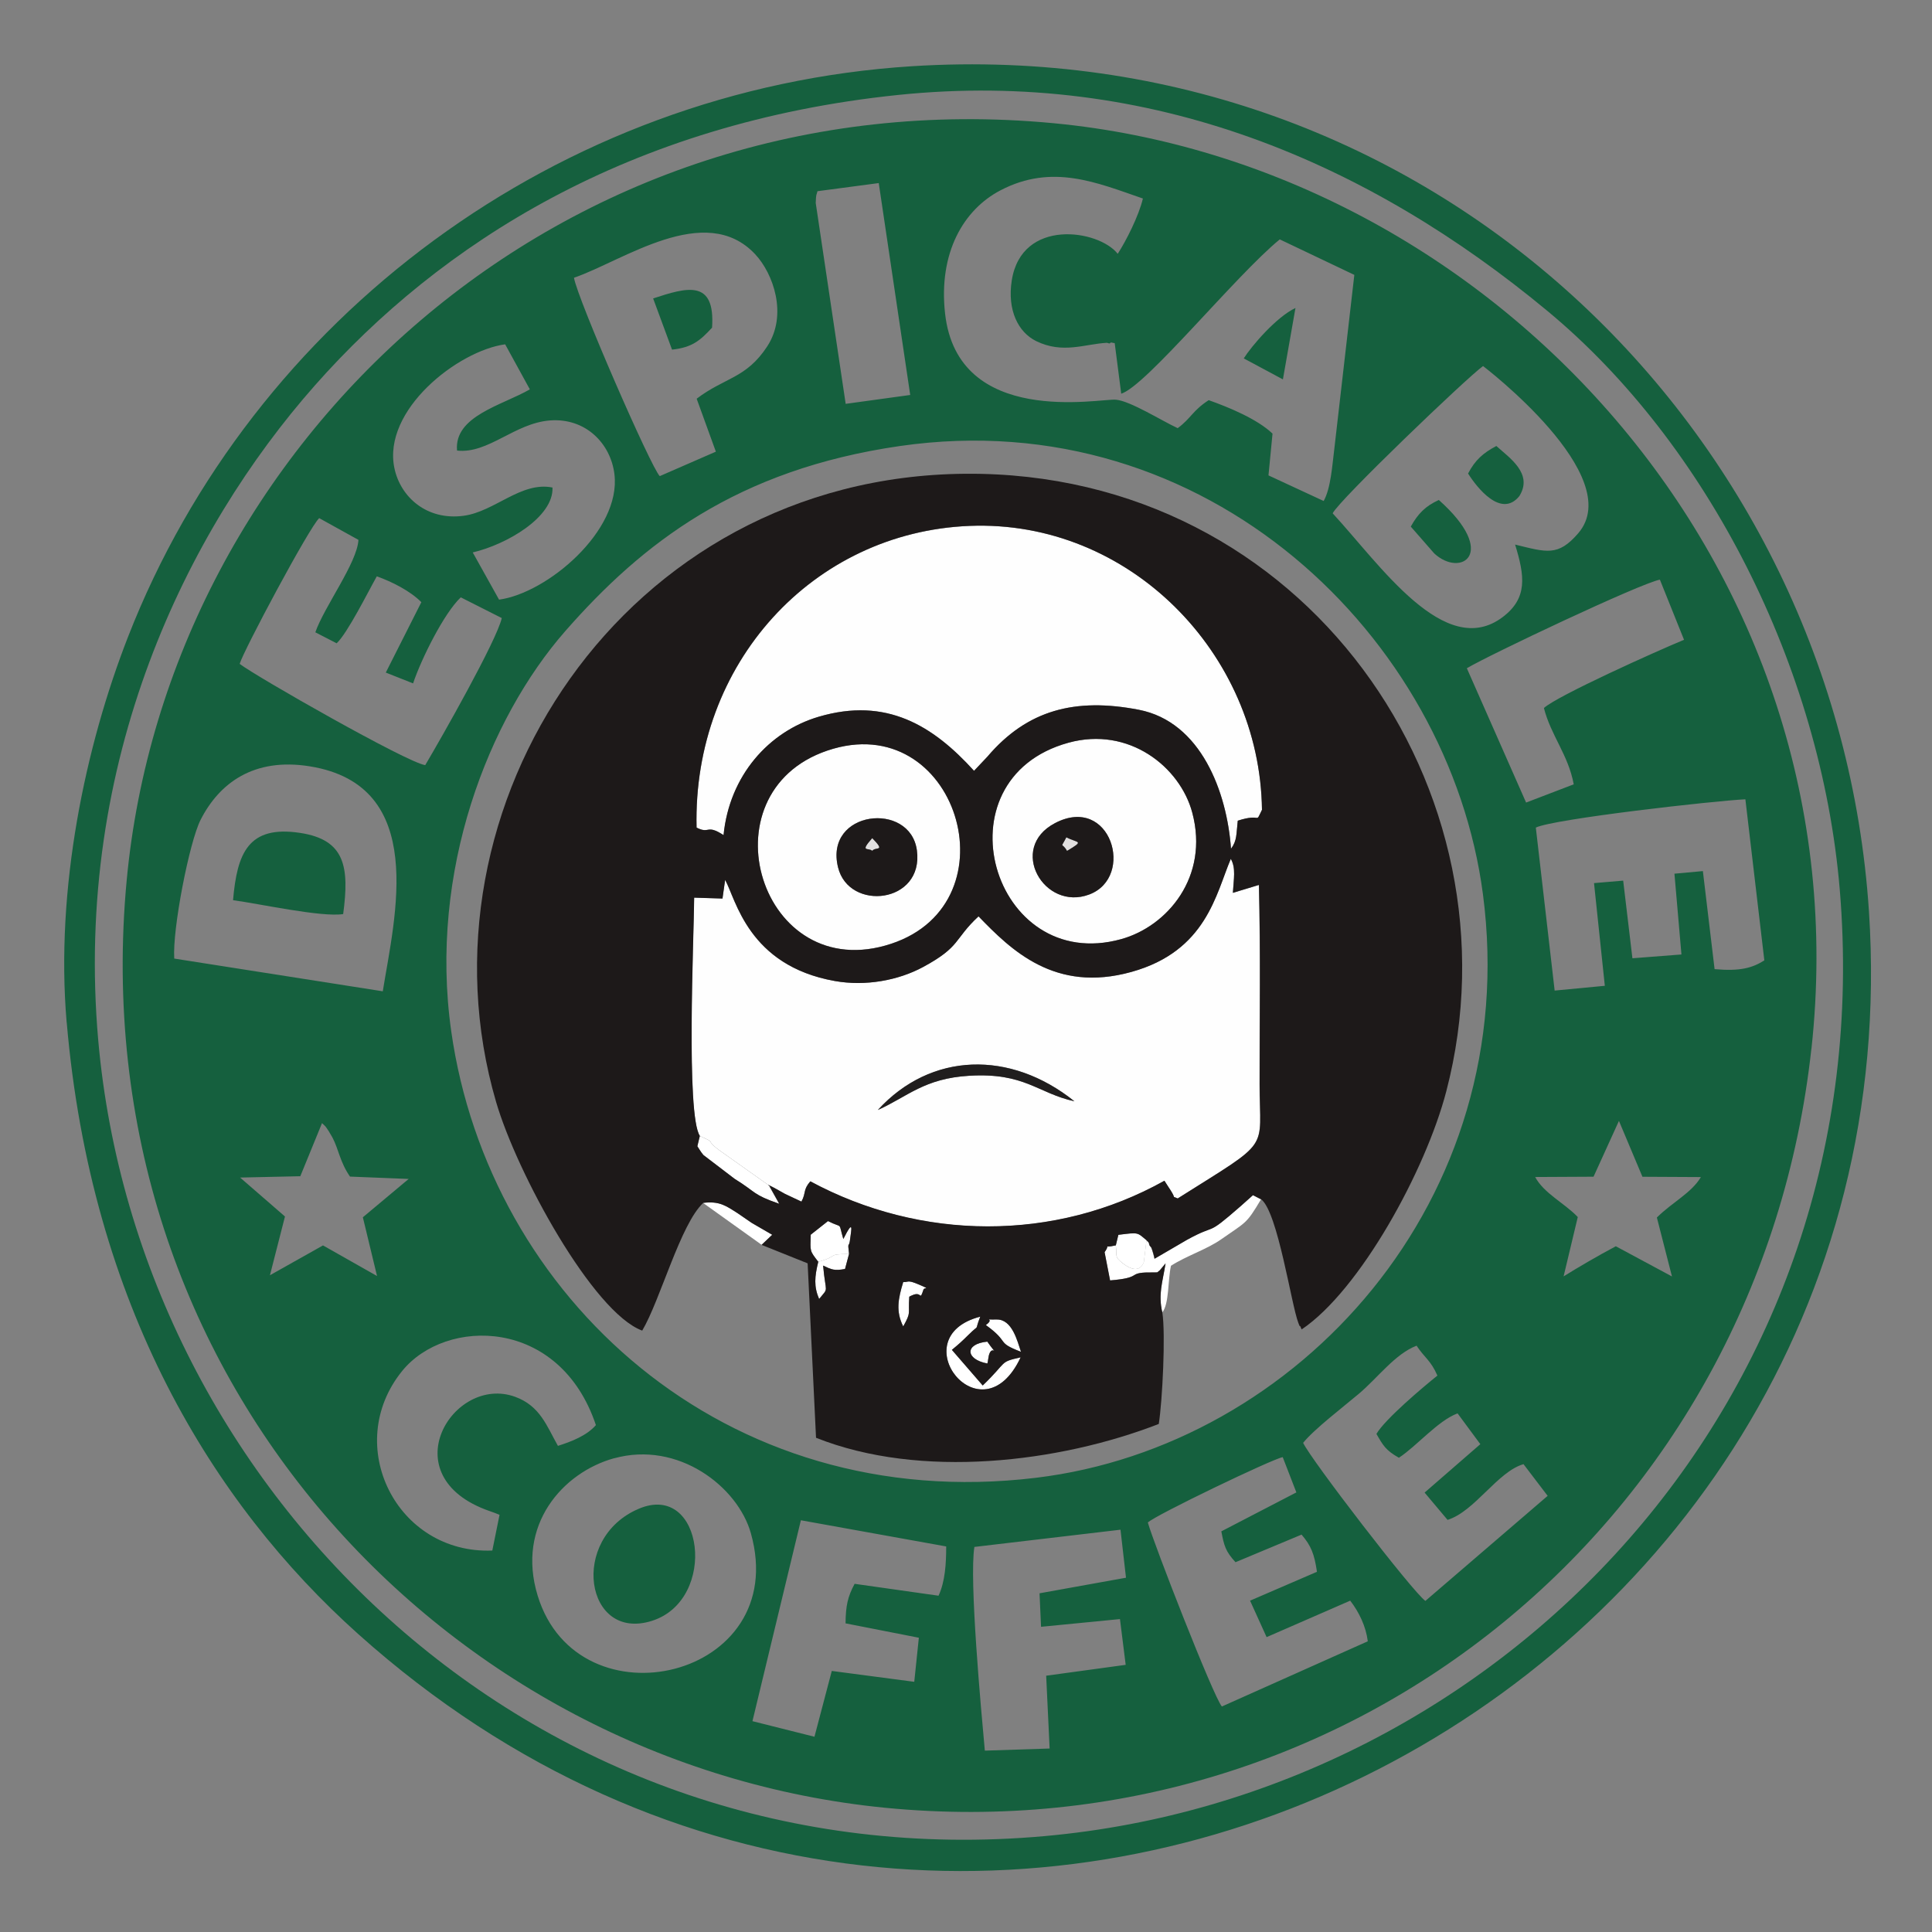 <!-- Generated by IcoMoon.io -->
<svg version="1.1" xmlns="http://www.w3.org/2000/svg" width="32" height="32" viewBox="0 0 32 32">
<rect x="0" y="0" width="32" height="32" fill="#808080" stroke="none"/>
<title>arte-starbucks-logo-minions-despicable-coffee-redesing-luisangelmaciel</title>
<path fill="#fff" d="M15.766 22.358c0.116-0.096 0.161-0.136 0.268-0.242 0.219-0.218 0.092-0.025 0.202-0.308-1.318 0.34 0.019 2.058 0.669 0.674-0.363 0.081-0.206 0.061-0.628 0.466l-0.511-0.59z"></path>
<path fill="#fff" d="M13.554 20.899c0.351-0.096 0.127-0.127 0.509-0.129-0.027-0.236-0.002-0.079 0.018-0.249 0.017-0.142 0.068-0.358-0.113 0.001-0.088-0.298 0.002-0.167-0.254-0.297l-0.286 0.226c-0.007 0.287-0.018 0.26 0.125 0.448z"></path>
<path fill="#fff" d="M16.91 22.39c-0.060-0.175-0.145-0.541-0.404-0.535-0.267 0.005-0.007-0.030-0.178 0.092 0.412 0.298 0.153 0.278 0.581 0.443z"></path>
<path fill="#fff" d="M16.353 22.584c0.005-0.011 0.008-0.032 0.009-0.037s0.005-0.028 0.005-0.033c0.045-0.365 0.27 0.111-0.014-0.293-0.38 0.037-0.363 0.293 0 0.362z"></path>
<path fill="#e1dfdf" d="M17.673 14.094c0.298-0.178 0.181-0.125-0.011-0.226-0.104 0.207-0.077 0.068 0.011 0.226z"></path>
<path fill="#e1dfdf" d="M14.447 14.092c0.058-0.075 0.229 0.024 0-0.211-0.215 0.243-0.061 0.152 0 0.211z"></path>
<path fill="#fff" d="M18.989 20.542l-0.044 0.364c-0.008 0.005-0.064 0.234-0.342 0.023-0.151-0.114-0.1-0.123-0.123-0.303-0.267 0.064-0.061-0.062-0.186 0.113l0.091 0.468c0.517-0.042 0.305-0.116 0.586-0.131l0.194-0.002c0.013-0.006 0.035-0.030 0.045-0.036l0.094-0.113c-0.051 0.32-0.124 0.507-0.054 0.813 0.117-0.137 0.092-0.543 0.145-0.773 0.258-0.166 0.599-0.273 0.833-0.439 0.408-0.287 0.411-0.243 0.658-0.661l-0.137-0.070c-0.019 0.017-0.042 0.037-0.057 0.051l-0.148 0.132c-0.603 0.527-0.364 0.267-0.89 0.558l-0.535 0.312c-0.007-0.044-0.034-0.139-0.052-0.182-0.006-0.016-0.032-0.026-0.037-0.062-0.006-0.038-0.029-0.041-0.044-0.062z"></path>
<path fill="#fff" d="M12.723 19.626l-0.826-0.586c-0.237-0.18-0.006-0.090-0.307-0.224l-0.041 0.171c0.018 0.025 0.060 0.101 0.101 0.146l0.515 0.393c0.367 0.226 0.29 0.258 0.74 0.414l-0.155-0.278c-0.005-0.023-0.019-0.023-0.029-0.034z"></path>
<path fill="#fff" d="M11.645 19.924l0.97 0.694 0.176-0.167-0.338-0.196c-0.013-0.009-0.030-0.021-0.044-0.030l-0.186-0.128c-0.196-0.124-0.304-0.208-0.577-0.174z"></path>
<path fill="#fff" d="M13.554 20.899c-0.061 0.246-0.075 0.409 0.014 0.616 0.167-0.206 0.109-0.069 0.066-0.553 0.141 0.068 0.187 0.089 0.363 0.056l0.066-0.248c-0.382 0.002-0.158 0.033-0.509 0.129z"></path>
<path fill="#fff" d="M15.060 21.478c0.014-0.010 0.036-0.018 0.045-0.022 0.172-0.082 0.122 0.112 0.191-0.095 0.007-0.023 0.033-0.019 0.048-0.030-0.339-0.156-0.268-0.091-0.383-0.096-0.085 0.277-0.125 0.487 0 0.735 0.137-0.249 0.079-0.185 0.1-0.492z"></path>
<path fill="#fefefe" d="M13.881 14.367c-0.234-0.947 1.195-1.105 1.305-0.283 0.117 0.883-1.124 1.018-1.305 0.283zM13.703 12.432c-2.078 0.704-1.107 3.915 1.058 3.199 2.077-0.687 1.078-3.922-1.058-3.199zM17.475 13.633c0.922-0.482 1.332 0.892 0.568 1.182-0.749 0.284-1.357-0.769-0.568-1.182zM17.696 12.302c-2.2 0.606-1.258 3.845 0.874 3.253 0.764-0.211 1.461-1.034 1.178-2.094-0.201-0.757-1.049-1.435-2.052-1.159zM11.537 13.707c0.222 0.115 0.16-0.064 0.448 0.125 0.096-0.985 0.75-1.717 1.577-1.961 1.114-0.328 1.888 0.143 2.571 0.897l0.221-0.234c0.659-0.776 1.455-0.982 2.509-0.778 1.032 0.2 1.46 1.368 1.527 2.302 0.101-0.136 0.086-0.238 0.112-0.464 0.412-0.134 0.279 0.068 0.401-0.18-0.032-2.592-2.203-4.809-4.843-4.703-2.599 0.104-4.587 2.282-4.522 4.996zM14.54 18.384c0.877-0.96 2.194-0.995 3.256-0.143-0.614-0.136-0.819-0.477-1.739-0.424-0.749 0.044-1.022 0.345-1.516 0.567zM11.59 18.815c0.302 0.133 0.070 0.045 0.307 0.224l0.826 0.586c0.117 0.054 0.163 0.088 0.279 0.151l0.271 0.128c0.080-0.147 0.022-0.191 0.147-0.336 1.828 0.986 4.043 1.008 5.865-0.009l0.067 0.105c0.229 0.335-0.068 0.085 0.153 0.187 1.57-0.993 1.357-0.759 1.356-1.893-0.001-1.087 0.017-2.186-0.011-3.3l-0.431 0.131c0.013-0.234 0.053-0.409-0.035-0.564-0.246 0.574-0.4 1.527-1.646 1.873-1.268 0.353-1.994-0.364-2.532-0.921-0.413 0.384-0.288 0.498-0.916 0.838-0.414 0.224-0.956 0.323-1.464 0.233-1.437-0.255-1.638-1.357-1.817-1.675l-0.043 0.309-0.47-0.015c-0.005 0.668-0.137 3.596 0.094 3.947z"></path>
<path fill="#fff" d="M18.481 20.626c0.023 0.18-0.029 0.189 0.123 0.303 0.278 0.211 0.334-0.018 0.342-0.023l0.044-0.364c-0.157-0.129-0.12-0.134-0.467-0.090l-0.042 0.174z"></path>
<path fill="#1d1919" d="M16.353 22.584c-0.363-0.069-0.38-0.325 0-0.362 0.283 0.404 0.058-0.072 0.014 0.293-0.001 0.005-0.005 0.029-0.005 0.033s-0.004 0.025-0.009 0.037zM16.91 22.39c-0.428-0.165-0.169-0.145-0.581-0.443 0.171-0.123-0.089-0.087 0.178-0.092 0.259-0.006 0.344 0.36 0.404 0.535zM15.766 22.358l0.511 0.59c0.421-0.405 0.265-0.384 0.628-0.466-0.649 1.384-1.987-0.334-0.669-0.674-0.111 0.283 0.017 0.090-0.202 0.308-0.107 0.106-0.152 0.146-0.268 0.242zM15.060 21.478c-0.021 0.308 0.037 0.243-0.1 0.492-0.125-0.248-0.085-0.458 0-0.735 0.115 0.005 0.044-0.061 0.383 0.096-0.015 0.011-0.040 0.007-0.048 0.030-0.069 0.206-0.018 0.013-0.191 0.095-0.009 0.004-0.031 0.012-0.045 0.022zM14.062 20.77l-0.066 0.248c-0.176 0.033-0.222 0.011-0.363-0.056 0.043 0.483 0.101 0.347-0.066 0.553-0.089-0.206-0.075-0.369-0.014-0.616-0.143-0.188-0.133-0.161-0.125-0.448l0.286-0.226c0.256 0.13 0.166-0.002 0.254 0.297 0.181-0.358 0.129-0.143 0.113-0.001-0.020 0.17-0.046 0.013-0.018 0.249zM12.723 19.626c0.010 0.011 0.024 0.011 0.029 0.034l0.155 0.278c-0.45-0.156-0.373-0.188-0.74-0.414l-0.515-0.393c-0.041-0.045-0.083-0.121-0.101-0.146l0.041-0.171c-0.231-0.35-0.099-3.279-0.094-3.946l0.469 0.015 0.044-0.309c0.178 0.318 0.38 1.419 1.817 1.675 0.508 0.090 1.050-0.009 1.464-0.233 0.628-0.34 0.503-0.454 0.916-0.838 0.539 0.557 1.264 1.274 2.533 0.92 1.244-0.346 1.4-1.298 1.646-1.873 0.087 0.155 0.047 0.329 0.034 0.563l0.431-0.131c0.029 1.115 0.011 2.213 0.012 3.3 0.001 1.133 0.215 0.9-1.357 1.893-0.221-0.102 0.076 0.147-0.152-0.188l-0.068-0.106c-1.822 1.018-4.037 0.995-5.865 0.010-0.125 0.145-0.067 0.188-0.147 0.336l-0.273-0.128c-0.115-0.062-0.162-0.095-0.278-0.15zM13.704 12.432c2.136-0.723 3.134 2.512 1.057 3.2-2.165 0.716-3.137-2.496-1.057-3.2zM17.696 12.302c1.004-0.277 1.851 0.402 2.052 1.159 0.283 1.061-0.413 1.882-1.177 2.094-2.133 0.592-3.075-2.647-0.875-3.253zM11.537 13.707c-0.065-2.714 1.922-4.892 4.522-4.997 2.641-0.105 4.811 2.112 4.843 4.703-0.122 0.249 0.011 0.046-0.401 0.18-0.026 0.227-0.010 0.329-0.112 0.465-0.066-0.934-0.495-2.102-1.527-2.302-1.054-0.204-1.849 0.002-2.508 0.777l-0.221 0.234c-0.683-0.754-1.457-1.224-2.571-0.896-0.828 0.243-1.481 0.976-1.578 1.961-0.289-0.188-0.226-0.010-0.447-0.125zM11.645 19.924c0.274-0.034 0.381 0.049 0.577 0.174l0.186 0.128c0.013 0.009 0.031 0.021 0.044 0.030l0.338 0.196-0.176 0.167 0.763 0.306 0.139 2.889c1.728 0.689 4.027 0.412 5.677-0.229 0.060-0.381 0.115-1.486 0.059-1.846-0.070-0.306 0.003-0.494 0.054-0.813l-0.094 0.113c-0.010 0.006-0.033 0.030-0.045 0.036l-0.194 0.002c-0.282 0.014-0.069 0.088-0.586 0.131l-0.091-0.468c0.125-0.175-0.082-0.049 0.186-0.113l0.042-0.174c0.346-0.044 0.309-0.039 0.467 0.090 0.014 0.021 0.038 0.024 0.044 0.062 0.005 0.036 0.030 0.046 0.037 0.062 0.017 0.042 0.045 0.138 0.052 0.182l0.535-0.312c0.526-0.29 0.287-0.031 0.89-0.558l0.148-0.132c0.015-0.014 0.038-0.034 0.057-0.051l0.137 0.070c0.274 0.216 0.497 1.744 0.613 2.043 0.006 0.014 0.023 0.066 0.027 0.055s0.018 0.038 0.029 0.055c0.962-0.647 2.052-2.627 2.395-3.943 1.296-4.964-2.325-10.274-7.967-10.229-5.662 0.045-9.196 5.526-7.771 10.405 0.347 1.187 1.606 3.487 2.42 3.787 0.297-0.499 0.635-1.768 1.010-2.114z"></path>
<path fill="#1d1919" d="M17.662 13.868c0.192 0.101 0.309 0.048 0.011 0.226-0.088-0.158-0.115-0.019-0.011-0.226zM17.475 13.633c-0.79 0.413-0.181 1.466 0.568 1.182 0.764-0.29 0.355-1.664-0.568-1.182z"></path>
<path fill="#1d1919" d="M14.447 13.882c0.229 0.235 0.058 0.136 0 0.211-0.061-0.059-0.215 0.032 0-0.211zM13.881 14.367c0.181 0.735 1.424 0.599 1.306-0.282-0.111-0.823-1.539-0.664-1.306 0.282z"></path>
<path fill="#201e1e" d="M14.54 18.385c0.494-0.222 0.767-0.523 1.517-0.567 0.92-0.054 1.125 0.287 1.739 0.423-1.062-0.852-2.379-0.817-3.256 0.144z"></path>
<path fill="#15603e" d="M10.172 24.154c1.062-0.294 2.049 0.471 2.265 1.242 0.677 2.41-2.859 3.228-3.531 1.035-0.36-1.173 0.417-2.043 1.265-2.278zM18.559 25.337l0.091 0.795-1.432 0.258 0.025 0.555 1.307-0.128 0.095 0.758-1.317 0.18 0.057 1.206-1.073 0.035c-0.062-0.676-0.261-2.837-0.173-3.374l2.418-0.285zM13.263 25.18l2.409 0.434c0 0.291-0.019 0.585-0.127 0.816l-1.39-0.197c-0.115 0.215-0.147 0.363-0.15 0.655l1.214 0.238-0.076 0.73-1.366-0.18-0.287 1.090-1.027-0.258 0.802-3.327zM19.012 25.217c0.129-0.124 2.070-1.056 2.234-1.082l0.226 0.584-1.243 0.645c0.046 0.241 0.070 0.331 0.235 0.511l1.094-0.457c0.158 0.184 0.212 0.322 0.255 0.616l-1.108 0.478 0.274 0.604 1.385-0.604c0.148 0.193 0.26 0.426 0.291 0.673l-2.417 1.080c-0.142-0.167-1.127-2.693-1.226-3.047zM8.154 25.682c-1.585 0.062-2.486-1.747-1.494-2.973 0.722-0.892 2.611-0.895 3.21 0.895-0.151 0.176-0.411 0.275-0.629 0.344-0.185-0.327-0.294-0.662-0.71-0.813-1.027-0.372-2.069 1.318-0.425 1.892 0.077 0.027 0.093 0.032 0.168 0.063l-0.12 0.593zM21.585 23.897c0.177-0.222 0.687-0.613 0.921-0.811 0.314-0.265 0.602-0.662 0.957-0.797 0.13 0.198 0.235 0.242 0.345 0.495-0.236 0.189-0.865 0.719-1.010 0.966 0.11 0.191 0.153 0.271 0.372 0.395 0.299-0.196 0.647-0.615 0.972-0.735l0.377 0.51-0.923 0.802 0.38 0.452c0.451-0.14 0.827-0.798 1.258-0.923l0.4 0.525-2.025 1.74c-0.203-0.139-1.901-2.346-2.026-2.62zM26.815 18.566l0.389 0.925 0.968 0.005c-0.155 0.263-0.475 0.417-0.729 0.67l0.25 0.976-0.93-0.5c-0.278 0.147-0.641 0.358-0.865 0.499l0.235-0.983c-0.222-0.233-0.559-0.39-0.706-0.663l0.967-0.005 0.421-0.925zM5.333 18.602c0.070 0.067 0.048 0.038 0.115 0.139l0.058 0.099c0.105 0.199 0.123 0.405 0.291 0.648l0.972 0.039-0.759 0.635 0.235 0.973-0.895-0.507-0.879 0.494 0.249-0.973-0.743-0.645 0.997-0.022 0.359-0.878zM14.909 7.387c5.086-0.732 9.095 3.174 9.653 7.423 0.665 5.072-3.073 9.145-7.404 9.667-5.168 0.624-9.063-3.016-9.684-7.395-0.377-2.658 0.623-5.184 1.888-6.628 1.276-1.456 2.845-2.677 5.547-3.067zM2.886 15.877c-0.032-0.486 0.25-1.931 0.436-2.297 0.309-0.609 0.881-1.037 1.81-0.887 1.964 0.316 1.407 2.493 1.208 3.726l-3.454-0.542zM25.439 13.707c0.298-0.144 2.957-0.444 3.47-0.468l0.314 2.668c-0.198 0.125-0.4 0.183-0.824 0.145l-0.194-1.624-0.471 0.043 0.116 1.338-0.812 0.063-0.153-1.286-0.483 0.041 0.179 1.701-0.831 0.079-0.312-2.7zM24.296 11.068c0.365-0.219 2.882-1.41 3.197-1.467l0.4 0.996c-0.438 0.18-2.098 0.926-2.321 1.13 0.117 0.458 0.403 0.773 0.494 1.264l-0.789 0.302-0.982-2.226zM3.97 10.995c0.061-0.215 1.153-2.262 1.317-2.413l0.65 0.36c-0.021 0.381-0.568 1.108-0.714 1.531l0.353 0.182c0.182-0.171 0.523-0.858 0.665-1.109 0.254 0.090 0.555 0.243 0.738 0.428l-0.589 1.166 0.452 0.179c0.134-0.401 0.511-1.162 0.79-1.425l0.679 0.343c-0.084 0.372-0.999 1.983-1.268 2.436-0.301-0.042-2.807-1.471-3.073-1.677zM22.073 8.503c0.096-0.21 2.224-2.249 2.491-2.44 0.002 0.001 2.393 1.821 1.576 2.77-0.335 0.389-0.525 0.313-1.045 0.187 0.16 0.521 0.211 0.886-0.206 1.201-0.957 0.722-2.035-0.874-2.816-1.719zM9.151 8.075c-0.519-0.105-0.957 0.399-1.472 0.468-0.612 0.082-1.046-0.312-1.146-0.787-0.204-0.964 1.053-1.947 1.834-2.053l0.409 0.746c-0.454 0.263-1.258 0.44-1.206 1.014 0.518 0.057 0.951-0.453 1.538-0.499 0.593-0.046 1.008 0.384 1.069 0.891 0.113 0.935-1.113 1.969-1.911 2.077l-0.436-0.782c0.561-0.131 1.341-0.585 1.321-1.074zM9.508 4.6c0.808-0.277 2.173-1.272 3-0.389 0.301 0.321 0.542 1.004 0.199 1.527-0.348 0.532-0.703 0.512-1.168 0.866l0.318 0.877-0.929 0.405c-0.144-0.138-1.364-2.938-1.421-3.285zM19.505 7.091c-0.261-0.12-0.785-0.452-1.025-0.471-0.267-0.021-2.618 0.463-2.827-1.43-0.111-1.003 0.306-1.719 0.919-2.038 0.858-0.448 1.599-0.125 2.358 0.136-0.066 0.283-0.278 0.702-0.417 0.916-0.316-0.403-1.592-0.597-1.755 0.441-0.077 0.49 0.105 0.858 0.405 1.005 0.441 0.215 0.802 0.048 1.169 0.028 0.013-0.001 0.048 0.022 0.057 0.003s0.038 0.001 0.074 0.002l0.108 0.838c0.415-0.129 1.904-1.967 2.626-2.556l1.235 0.588-0.334 2.903c-0.031 0.24-0.055 0.632-0.174 0.842l-0.914-0.424 0.067-0.692c-0.253-0.242-0.724-0.436-1.057-0.554-0.267 0.172-0.296 0.304-0.513 0.463zM14.555 3.033l0.521 3.509-1.069 0.147-0.496-3.327c0.006-0.171 0.012-0.117 0.029-0.195l1.016-0.135zM30.003 17.373c0.881-8.037-5.346-14.647-12.55-15.332-8.173-0.777-14.678 5.31-15.355 12.543-0.769 8.227 5.303 14.644 12.559 15.358 7.71 0.758 14.488-4.753 15.345-12.569z"></path>
<path fill="#15603e" d="M14.871 1.573c4.2-0.435 7.808 1.127 10.766 3.583 2.641 2.193 4.525 5.895 4.835 9.576 0.71 8.46-5.629 14.999-13.162 15.679-8.415 0.76-15.019-5.672-15.683-13.182-0.408-4.627 1.464-8.441 3.59-10.847 2.076-2.349 5.202-4.347 9.655-4.809zM1.105 16.933c0.402 4.679 2.416 7.971 4.826 10.13 10.225 9.16 25.882 1.115 25.025-11.964-0.522-7.966-7.259-14.547-15.852-14.002-5.858 0.371-10.92 4.165-12.983 9.45-0.707 1.813-1.207 4.169-1.017 6.387z"></path>
<path fill="#15603e" d="M10.582 24.989c-1.162 0.491-0.89 2.213 0.22 1.856 1.096-0.352 0.852-2.31-0.22-1.856z"></path>
<path fill="#15603e" d="M3.859 14.91c0.432 0.057 1.465 0.286 1.825 0.23 0.104-0.779 0.034-1.23-0.71-1.344-0.866-0.133-1.047 0.34-1.114 1.114z"></path>
<path fill="#15603e" d="M10.818 4.943l0.313 0.848c0.336-0.036 0.468-0.153 0.663-0.364 0.056-0.813-0.426-0.664-0.976-0.484z"></path>
<path fill="#15603e" d="M23.755 9.166c0.439 0.408 1.076 0.005 0.076-0.885-0.22 0.101-0.344 0.225-0.464 0.441l0.388 0.444z"></path>
<path fill="#15603e" d="M24.316 7.843c0.143 0.228 0.547 0.748 0.849 0.374 0.234-0.373-0.167-0.636-0.381-0.83-0.221 0.117-0.351 0.233-0.468 0.456z"></path>
<path fill="#15603e" d="M20.6 5.936l0.649 0.348 0.208-1.183c-0.315 0.148-0.728 0.63-0.857 0.836z"></path>
</svg>
